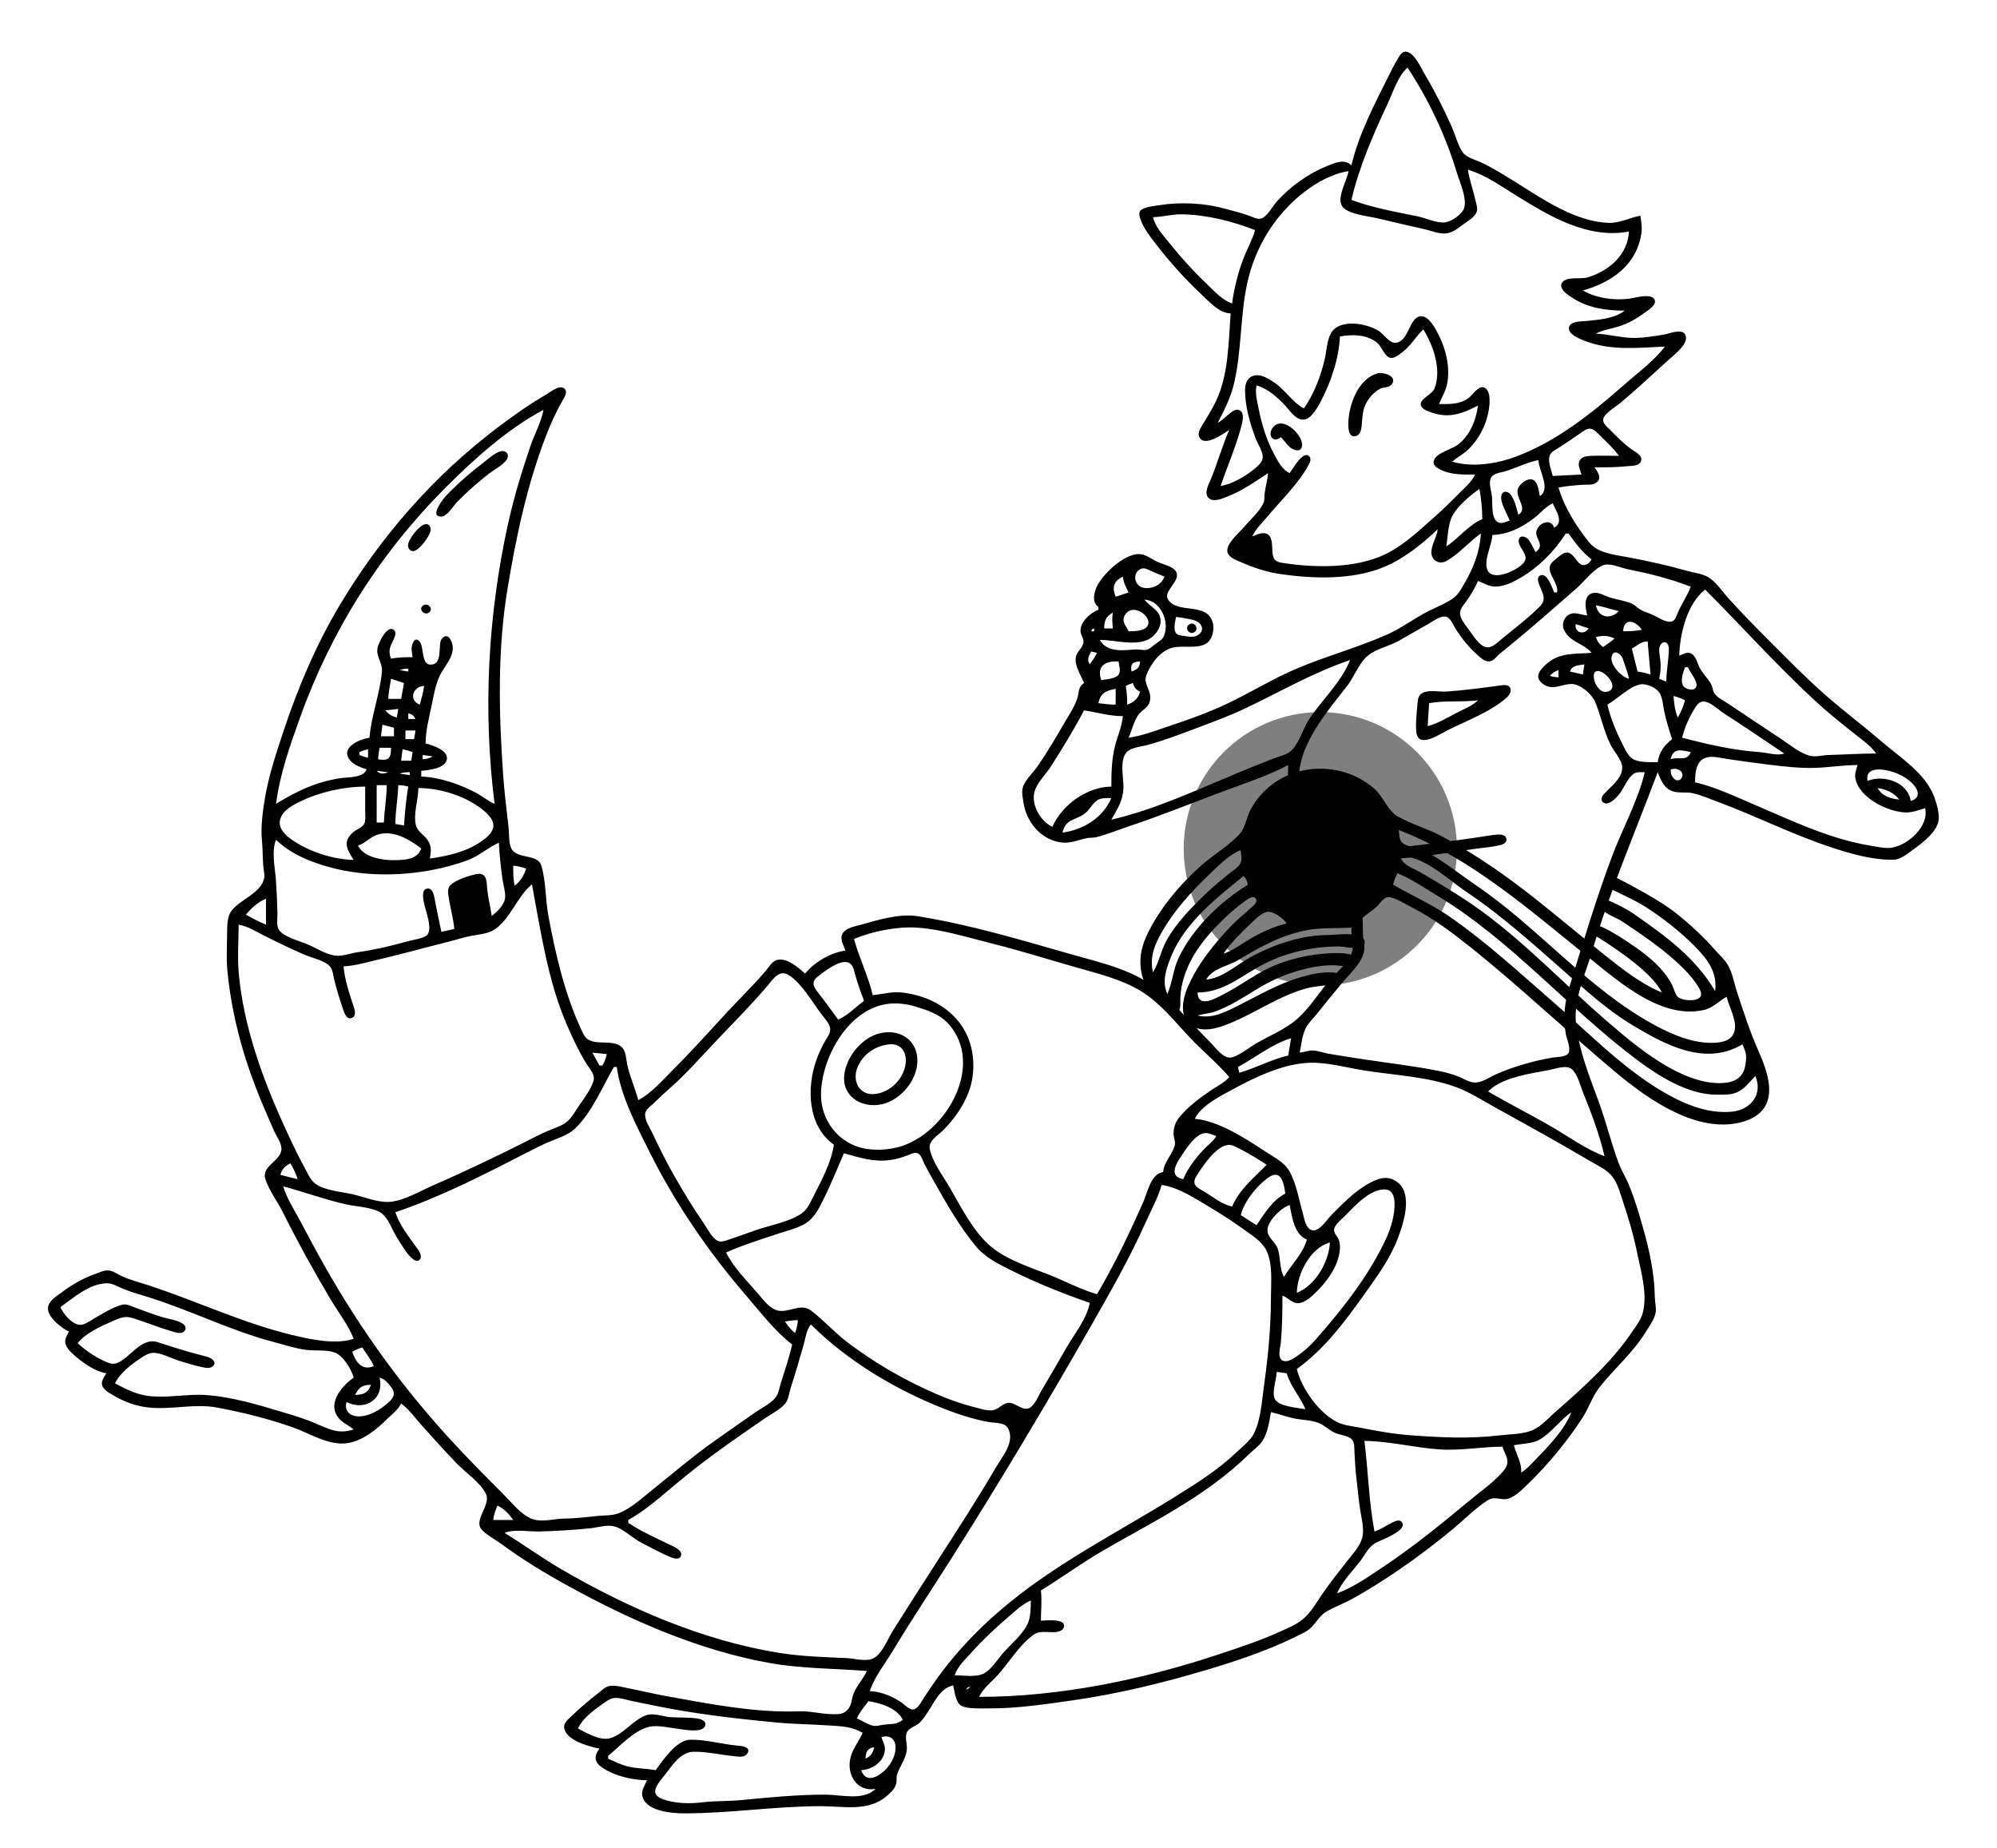 <?xml version="1.0" encoding="UTF-8" standalone="no"?>
<svg
   width="1389"
   height="1285"
   version="1.1"
   id="svg1"
   sodipodi:docname="light.svg"
   xml:space="preserve"
   inkscape:version="1.3 (0e150ed6c4, 2023-07-21)"
   xmlns:inkscape="http://www.inkscape.org/namespaces/inkscape"
   xmlns:sodipodi="http://sodipodi.sourceforge.net/DTD/sodipodi-0.dtd"
   xmlns="http://www.w3.org/2000/svg"
   xmlns:svg="http://www.w3.org/2000/svg">
      <style>
        @media (prefers-color-scheme: light) {
            path { fill: black !important; }
            circle { fill:#000000 !important;fill-opacity:1 !important; }
        }
        @media (prefers-color-scheme: dark) {
            path { fill: white !important; }
            circle { fill:#FFFFFF !important;fill-opacity:1 !important; }
        }
    </style>
   <defs
     id="defs1"><inkscape:path-effect
       effect="powerclip"
       id="path-effect419"
       is_visible="true"
       lpeversion="1"
       inverse="true"
       flatten="false"
       hide_clip="false"
       message="Utilice la regla de relleno parimpar en el diálogo &lt;b&gt;Relleno y borde&lt;/b&gt; si el resultado no está aplanada después de convertir el recorte en trayectos." /><clipPath
       clipPathUnits="userSpaceOnUse"
       id="clipPath419"><path
         id="lpe_path-effect419"
         style="fill:#010101;stroke:none"
         class="powerclip"
         d="M 787.24,530.345 H 1234.597 V 787.788 H 787.24 Z M 972,578 c 0.208,2.61 0.198,6.284 1.988,8.4 2.861,3.382 11.897,3.91 16.012,6.089 12.81,6.785 24.06,16.041 36,24.167 43.35,29.498 77.59,71.934 124,97.035 12.15,6.571 25.98,12.455 40,12.305 5.59,-0.059 12.81,-1.044 15.1,-7.014 2.88,-7.473 -3.42,-17.702 -5.1,-24.982 -5.69,2.98 -9.36,7.737 -16,9.181 -29.05,6.317 -57.14,-18.29 -78,-34.981 -42.35,-33.88 -82.72,-70.304 -134,-90.2 m -171,99 c 4.054,-6.635 5.467,-15.039 9.312,-22 6.879,-12.45 17.493,-23.212 27.688,-32.961 5.068,-4.846 10.562,-9.352 16,-13.778 2.612,-2.127 6.408,-4.187 7.883,-7.351 1.213,-2.605 0.234,-6.138 0.117,-8.91 -7.804,3.023 -14.997,10.299 -21,16.039 -12.906,12.341 -24.958,25.374 -33.85,40.961 -5.124,8.982 -8.625,17.604 -6.15,28 m 172,-81 c 1.042,6.307 8.932,8.482 14,11.424 12.488,7.252 25.13,14.782 37,23.011 33.68,23.349 62.01,54.014 93,80.695 13.57,11.68 27.3,23.251 43,32.008 10.6,5.914 22.74,10.863 35,10.862 7.09,0 14.22,-1.566 17.11,-9.001 0.94,-2.425 1.22,-5.416 1.42,-7.999 0.29,-3.698 -1.17,-6.659 -2.53,-10 -25.83,15.537 -53.82,0.384 -77,-13.601 -16.69,-10.067 -31.42,-23.408 -46,-36.244 -22.07,-19.429 -44.56,-39.779 -69,-56.156 -13.53,-9.064 -28.843,-24.634 -46,-24.999 m -2,12 c -1.388,2.638 -2.313,5.099 -3,8 12.98,7.575 26.526,13.412 39,22.026 25.53,17.63 48.61,38.944 72,59.256 24.19,21.009 47.42,45.128 75,61.718 14.74,8.866 32.36,16.722 50,14.826 12.92,-1.388 21.31,-12.213 16,-24.826 -4.13,4.259 -7.34,9.012 -13,11.467 -4.67,2.026 -10.02,1.589 -15,1.529 -19,-0.227 -39.28,-12.871 -54,-23.891 -48.29,-36.161 -87.15,-82.83 -139,-114.308 -9.164,-5.564 -18.065,-11.66 -28,-15.797 m -107,2 c -18.588,14.984 -40.561,32.332 -49.988,55 -3.499,8.411 -7.205,18.286 -3.012,27 3.533,-7.867 3.974,-17.013 7.785,-25 9.952,-20.86 28.784,-38.899 48.215,-51 -0.531,-2.69 -1.116,-4.02 -3,-6 m -14,54 c 6.552,-2.074 12.106,-6.54 18,-9.988 8.141,-4.764 16.781,-8.879 26,-11.012 -2.289,-3.505 -9.54,-9.115 -14,-8.002 -4.106,1.026 -8.048,5.223 -11,8.041 -6.792,6.484 -13.686,13.189 -19,20.961 z" /></clipPath></defs><sodipodi:namedview
     id="namedview1"
     pagecolor="#505050"
     bordercolor="#eeeeee"
     borderopacity="1"
     inkscape:showpageshadow="0"
     inkscape:pageopacity="0"
     inkscape:pagecheckerboard="0"
     inkscape:deskcolor="#505050"
     inkscape:zoom="0.63891051"
     inkscape:cx="692.58526"
     inkscape:cy="658.15164"
     inkscape:window-width="1920"
     inkscape:window-height="1017"
     inkscape:window-x="-8"
     inkscape:window-y="32"
     inkscape:window-maximized="1"
     inkscape:current-layer="svg1" /><path
     style="display:inline;fill:#000000;fill-opacity:1;stroke:none"
     d="m 940,115 c -5.022,-4.737 -11.254,-1.875 -17,0.453 -13.018,5.274 -25.417,14.141 -34.829,24.548 -3.052,3.373 -6.214,9.922 -10.471,11.786 -2.758,1.208 -6.141,-0.801 -8.7,-1.734 -5.902,-2.151 -11.955,-3.541 -18,-5.192 -13.483,-3.683 -30.192,-4.444 -44,-2.271 -3.857,0.608 -9.242,1.041 -12.681,2.973 -2.88,1.618 -1.829,4.928 -0.895,7.437 2.049,5.497 5.698,10.373 9.23,15 10.433,13.667 21.791,26.327 34.346,38.025 5.524,5.146 11.103,11.445 19,11.975 -1.572,19.919 -1.401,42.646 -10.258,61 -2.87,5.946 -6.282,11.36 -9.673,17 -1.348,2.241 -3.214,5.172 -1.936,7.851 3.611,7.571 16.755,-2.376 20.867,-4.851 -5.032,11.353 -8.283,23.53 -13.15,35 -1.406,3.316 -4.483,9.087 -1.246,12.257 3.226,3.159 8.916,0.626 12.396,-0.682 10.787,-4.054 19.479,-10.304 29,-16.575 -0.377,4.767 -1.767,9.292 -2.377,14 -0.309,2.392 0.151,4.739 -0.914,7 -2.737,5.813 -8.852,11.076 -12.956,16 -3.263,3.916 -13.4,12.221 -12.005,17.907 0.938,3.824 6.084,5.555 9.252,6.939 9.251,4.044 17.989,6.998 28,8.425 22.68,3.233 49.415,4.02 71,-4.724 14.121,-5.72 27.082,-16.098 38,-26.547 -0.48,5.493 -5.003,11.727 -4.353,16.999 0.656,5.331 5.963,7.581 10.353,5.142 8.87,-4.926 15.71,-13.367 24,-19.141 -0.52,11.812 -5.09,23.879 -11.01,34 -2.24,3.816 -4.58,8.485 -8.29,11.077 -5.81,4.06 -13.43,6.785 -19.7,10.229 -8.927,4.902 -17.695,11.248 -27,15.319 -20.502,8.97 -42.303,14.854 -63,23.712 -15.78,6.754 -30.532,15.821 -46,23.304 -13.776,6.665 -28.501,11.859 -43,16.692 -8.842,2.948 -17.722,6.418 -27,7.667 2.299,-5.186 3.5,-11.222 6.815,-15.907 2.351,-3.322 6.773,-4.981 7.867,-9.133 1.606,-6.096 -2.214,-9.519 -2.906,-14.956 -0.48,-3.777 4.939,-12.212 7.371,-14.989 2.814,-3.212 6.666,-6.361 10.853,-7.516 10.143,-2.796 26.416,4.037 28.786,-11.499 0.293,-1.923 0.296,-4.113 -0.22,-5.999 -4.002,-14.644 -24.393,-5.736 -31.1,-16.06 -3.356,-5.166 6.189,-11.145 6.173,-16.901 -0.007,-2.541 -1.613,-4.164 -3.698,-5.366 -3.079,-1.776 -6.723,-2.496 -9.941,-3.997 -4.182,-1.952 -8.173,-5.445 -13,-5.398 -10.211,0.098 -24.157,13.27 -28.656,21.721 -2.39,4.49 -4.213,11.843 0.656,15 v 2 c -5.57,2.192 -12.703,8.317 -12.443,15 0.104,2.678 2.34,5.046 2.04,7.714 -0.423,3.769 -4.612,6.354 -5.303,10.286 -1.045,5.946 3.621,12.627 5.706,18 -4.423,2.875 -3.24,6.489 -4.815,11 -2.19,6.272 -6.287,12.276 -9.609,18 -5.683,9.791 -11.558,19.698 -18.011,29 -3.054,4.402 -8.14,8.968 -9.962,14 -1.256,3.466 -0.239,7.487 0.267,11 1.896,13.149 11.543,25.305 25.13,27.671 6.75,1.176 11.675,-1.149 18,-2.678 2.643,-0.639 5.358,-0.248 8,-0.933 7.414,-1.923 14.727,-4.969 22,-7.393 22.293,-7.431 44,-16.226 66,-24.439 14.908,-5.566 30.944,-10.742 45,-18.228 0,6.505 -0.796,13.605 0.515,20 4.412,21.525 22.797,37.342 43.485,43 -3.649,6.838 -1.878,15.562 -1.17,23 0.945,9.925 0.94,20.032 1.185,30 0.097,3.958 1.394,8.051 0.833,12 -1.185,8.34 -12.082,16.715 -17.234,23 -6.98,8.516 -13.264,18.554 -21.618,25.79 -8.086,7.004 -18.771,11.349 -27.996,16.637 -5.328,3.055 -11.085,8.087 -17,9.812 -5.8,1.692 -11.456,-6.695 -15,-10.239 -12.048,-12.048 -23.051,-24.986 -36,-36.13 -16.702,-14.375 -40.14,-19.344 -61,-25.291 -35.477,-10.115 -70.509,-20.688 -107,-26.498 -12.09,-1.925 -27.329,2.569 -39,5.919 -4.164,1.195 -10.599,2.075 -12.968,6.214 -2.131,3.724 0.864,8.196 1.968,11.786 -10.293,1.52 -21.44,7.942 -28,16 -4.67,-4.064 -12.09,-10.803 -18.961,-9.589 -3.829,0.677 -6.03,4.869 -8.335,7.589 -5.002,5.903 -10.291,11.466 -15.689,17 -16.301,16.711 -31.458,34.522 -48.015,50.999 -7.358,7.323 -15.789,17.223 -25,22.001 -2.3,-8.426 -5.964,-16.418 -7.789,-25 -0.874,-4.109 -0.677,-9.638 -4.359,-12.397 -6.125,-4.588 -16.308,-0.893 -22.639,-4.631 -2.481,-1.464 -3.744,-4.474 -4.904,-6.972 -11.539,-24.866 -17.823,-52.176 -22.849,-79 -2.107,-11.246 -1.655,-24.058 -4.894,-34.945 -2.702,-9.083 -18.193,-3.847 -21.338,-13.099 -1.521,-4.476 -0.962,-9.345 -1.513,-13.956 -1.479,-12.352 -2.935,-24.596 -3.805,-37 -2.971,-42.394 -3.914,-85.888 3.01,-128 5.964,-36.277 13.604,-72.589 26.891,-107 3.196,-8.277 6.789,-16.313 11.235,-24 1.296,-2.24 4.311,-6.725 1.346,-8.954 -3.437,-2.583 -9.541,2.583 -12.392,4.237 -11.51,6.676 -22.37,14.359 -33,22.344 -44.918,33.74 -82.067,76.227 -110.799,124.373 -16.305,27.321 -28.823,56.865 -38.868,87 -5.078,15.235 -10.39,31.125 -13.048,47 -1.51,9.027 -2.968,19.885 -2.115,29 0.563,6.024 0.507,11.975 0.92,18 0.2,2.934 1.241,6.068 0.577,9 -2.323,10.272 -16.868,14.571 -22.659,22.376 -2.925,3.943 -2.985,9.932 -3.007,14.624 -0.043,8.9 -0.675,18.138 0.169,27 2.622,27.553 9.67,55.176 19.641,81 3.912,10.132 8.273,20.05 12.613,30 1.622,3.717 4.815,7.942 5.307,12 1.086,8.955 -14.242,12.307 -11.138,22 2.456,7.67 8.502,15.685 12.16,23 10.349,20.698 21.586,41.124 33.448,61 5.208,8.728 12.204,17.501 15.799,27 -12.934,4.288 -30.972,0.241 -44,-2.964 -33.789,-8.315 -65.045,-23.16 -98,-34.035 -6.37,-2.102 -12.845,-3.711 -19,-6.44 -3.175,-1.408 -6.415,-4.038 -10,-4.127 -3.031,-0.075 -6.194,1.587 -9,2.566 -8.833,3.083 -16.547,7.771 -24,13.375 -3.194,2.402 -7.967,5.284 -8.573,9.626 -0.931,6.67 9.372,14.573 14.573,16.999 -1.362,2.479 -3.085,5.025 -2.509,8 0.694,3.582 3.891,6.425 6.512,8.7 6.141,5.33 13.873,10.852 21.996,12.3 -1.365,2.313 -3.656,5.084 -3.03,7.96 0.79,3.625 5.151,5.716 8.03,7.436 7.653,4.57 16.094,7.572 25,8.434 15.624,1.512 31.536,-2.934 47,-0.026 17.847,3.357 35.881,7.79 53,13.888 10.795,3.845 22.212,11.168 34,11.128 12.605,-0.04 23.747,-9.607 32.17,-17.87 3.312,-3.25 6.812,-5.711 8.83,-9.95 5.61,4.035 9.571,9.889 14.169,15 8.162,9.07 16.326,18.27 24.846,27 6.023,6.17 16.378,13.14 20.057,21 3.603,7.7 -9.445,18.37 -2.634,25.1 3.843,3.8 9.208,6.58 13.562,9.78 14.901,10.97 30.794,20.53 47,29.43 43.188,23.71 90.248,44.29 139,53.08 22.379,4.03 45.42,3.83 68,5.61 -2.471,5.29 -6.681,9.73 -9.002,15 -2.191,4.98 -1.013,9.73 -6.172,13.4 -2.803,1.99 -6.557,1.66 -9.826,1.59 -7.351,-0.18 -14.631,-2.23 -22,-1.95 -30.516,1.14 -62.015,-5.05 -92,-10.46 -9.048,-1.64 -17.98,-3.82 -27,-5.58 -3.885,-0.76 -9.055,-2.3 -13,-1.59 -3.193,0.57 -5.546,3.17 -8,5.08 -6.327,4.93 -12.24,9.86 -17.995,15.47 -2.479,2.41 -6.307,5.05 -5.513,9.02 1.712,8.53 17.362,12.54 24.508,14.02 -5.489,6.91 -2.099,11.24 5.001,15.1 8.253,4.48 18.665,6.71 27.999,6.9 -1.248,3 -3.764,6.63 -3.353,10 1.412,11.6 20.804,13 29.353,13 31.827,0 63.212,-5 95,-5 15.864,0 32.837,4.1 45.996,-7.21 2.668,-2.3 5.729,-5.21 6.461,-8.79 0.409,-2 -0.15,-4.01 0.496,-6 1.962,-6.03 5.92,-10.39 6.757,-17 0.479,-3.78 -1.419,-8.41 -0.067,-11.94 1.382,-3.61 5.532,-4.27 8.264,-6.49 2.835,-2.3 4.755,-5.57 6.76,-8.57 4.764,-7.13 8.374,-16.03 17.333,-18 0.906,3.95 1.647,11.61 5.303,13.97 4.07,2.63 14.837,1.99 19.697,2.03 18.929,0.13 38.288,-2.79 57,-5.42 32.596,-4.6 64.491,-12.41 96,-21.86 22.893,-6.87 45.842,-14.75 67,-25.98 6.357,-3.38 8.249,-10.02 14.04,-13.67 5.259,-3.31 11.474,-5.41 16.96,-8.38 11.712,-6.33 22.997,-13.55 34,-21.03 13.109,-8.92 25.808,-18.61 38,-28.74 7.81,-6.49 15.37,-14.37 24,-19.76 4.81,-3 9.05,0.44 14,-0.98 5.06,-1.45 10.22,-6.77 13.91,-10.35 14.14,-13.71 26.97,-29.35 37.75,-45.83 4.3,-6.583 6.89,-14.897 11.64,-21 10.2,-13.093 23.02,-23.705 31.89,-38 2.57,-4.153 6.38,-9.146 7.35,-14 0.7,-3.502 -0.49,-7.439 -0.54,-11 -0.19,-16.127 -3.75,-32.517 -8.14,-48 -2.86,-10.104 -5.84,-20.288 -9.87,-30 -2.25,-5.429 -5.43,-10.478 -7.45,-16 -5.03,-13.812 -8.52,-28.168 -13.59,-42 -6.44,-17.528 -13.23,-34.265 -15.66,-53 -2.27,-17.561 6.46,-35.521 11.29,-52 12.43,-42.447 30.02,-82.703 45.42,-124 2.25,5.649 4.53,11.569 11,13.427 4.2,1.207 8.73,0.185 13,1.091 6.15,1.305 12.12,3.987 18,6.163 26.31,9.737 51.34,22.435 78,31.319 13.83,4.608 29.26,9.101 44,8.852 5.11,-0.087 10,-4.46 14,-7.291 6.08,-4.297 15.79,-11.757 17.32,-19.561 0.94,-4.811 -1.33,-12.491 -3.03,-17 -6.19,-16.411 -23.55,-27.169 -36.29,-38.13 -13.13,-11.295 -26.99,-21.704 -40,-33.156 -13.58,-11.952 -26.21,-24.926 -39,-37.714 -9.46,-9.459 -18.86,-19.083 -27.83,-29 -4.29,-4.745 -8.7,-11.629 -14.34,-14.825 -4.11,-2.328 -10.26,-3 -14.83,-4.316 -12.96,-3.73 -26.72,-6.694 -40,-9.241 -7.19,-1.379 -16.71,-2.393 -23,-6.36 -3.89,-2.457 -6.69,-6.602 -9.36,-10.258 -6.87,-9.409 -13.4,-20.759 -16.64,-32 5.55,-1.031 11.36,-1.522 17,-1.911 2.54,-0.175 5.48,0.308 7.89,-0.692 5.9,-2.449 2.99,-7.975 0.11,-11.397 7.74,0 15.31,-0.007 23,-0.834 2.82,-0.303 7.15,0.058 8.95,-2.679 2.75,-4.176 -3.31,-7.123 -5.95,-8.951 -5.57,-3.856 -10.26,-8.733 -15,-13.536 -1.72,-1.745 -4.94,-4.18 -4.94,-6.911 0,-4.24 9.01,-9.39 11.94,-11.843 11.66,-9.765 22.72,-20.227 34,-30.416 3.53,-3.19 14.74,-11.557 10.95,-17.497 -2.54,-3.984 -11.31,-0.17 -14.95,0.392 -7.09,1.095 -14.83,2.461 -22,2.232 -8.42,-0.269 -16.64,-2.593 -25,-2.957 4.89,-2.651 10.69,-3.333 16,-5.029 6.19,-1.976 11.77,-5.025 17,-8.856 2.46,-1.801 10.76,-6.583 7.34,-10.512 -3.16,-3.629 -13.25,-0.373 -17.34,0.111 -10.8,1.279 -22.5,-0.313 -32,-5.714 20.08,-5.7 37.54,-17.788 40.7,-40 0.58,-4.072 -0.19,-7.975 -0.7,-12 -7.51,1.292 -14.16,5.219 -22,4.957 -26.33,-0.881 -51.34,-20.509 -73,-33.354 -5.53,-3.28 -11.1,-6.602 -17,-9.179 -3.8,-1.659 -9.3,-3.095 -11.73,-6.699 -3.41,-5.079 -5.05,-12.127 -7.58,-17.725 -5.57,-12.361 -11.518,-24.356 -18.49,-36 -2.707,-4.52 -7.203,-15.323 -13.161,-16.079 -2.621,-0.333 -4.119,2.205 -5.304,4.098 -2.611,4.166 -4.786,8.59 -6.982,12.981 -9.739,19.476 -20.816,40.67 -25.753,62 m 39,-68 c 14.716,22.239 26.59,47.475 34.28,73 1.93,6.398 8.52,20.604 4.11,26.7 -2.67,3.696 -8.72,8.003 -13.39,8.018 -6.025,0.018 -12.153,-3.063 -18,-4.268 -15.15,-3.122 -31.505,-5.981 -46,-11.45 5.251,-22.698 15.353,-45.954 25.22,-67 3.876,-8.268 6.953,-18.693 13.78,-25 m 154,114 c -0.75,16.325 -14.15,27.617 -29,31.957 -4.62,1.35 -14.26,-0.871 -17.34,3.361 -3.25,4.474 4.32,9.028 7.34,10.983 10.78,6.979 23.41,8.698 36,8.699 -6.88,5.555 -17.5,6.256 -26,7.166 -3.26,0.349 -10.16,-0.006 -12.11,3.152 -3.69,5.965 9.42,10.427 13.11,11.678 17.31,5.863 35.16,3.77 53,3.004 -7.8,10.315 -19.32,18.637 -29,27.155 -22.36,19.682 -46.78,39.091 -75,49.525 -13.25,4.9 -30.23,7.505 -44,3.32 3.49,-2.935 7.59,-5.027 10.96,-8.174 7.71,-7.196 12.93,-17.428 14.6,-27.826 0.65,-4.065 1.72,-14.06 -3.68,-15.654 -3.83,-1.132 -8.07,5.901 -10.88,7.801 -6.1,4.109 -12.99,3.853 -20,3.853 1.61,-4.417 4.26,-8.369 5.32,-13 2.67,-11.619 -0.36,-24.55 -5.59,-35 -2.064,-4.124 -7.027,-13.776 -12.712,-13.079 -8.206,1.007 -8.095,18.443 -17.848,18.443 -3.932,0.001 -7.992,-6.213 -11.17,-8.23 -7.557,-4.797 -22.12,-7.587 -29.942,-2.105 -6.043,4.235 -5.985,14.324 -7.483,20.971 -2.82,12.516 -7.401,24.358 -14.575,35 -7.641,-3.869 -12.852,-12.542 -20,-17.56 -2.215,-1.555 -4.541,-3.012 -7,-4.151 -7.906,-3.664 -13.975,0.21 -13.992,8.711 -0.024,11.617 3.349,23.221 7.417,34 1.455,3.855 5.667,9.804 4.759,14 -0.679,3.135 -3.808,5.599 -6.185,7.482 -6.488,5.14 -14.784,10.058 -22.999,11.518 4.537,-13.411 10.237,-26.302 13.989,-40 0.914,-3.335 3.717,-12.268 -2.058,-13.079 -3.966,-0.557 -9.996,7.413 -13.931,9.079 4.763,-9.053 9.197,-17.953 11.5,-28 5.183,-22.618 4.076,-46.222 9.011,-69 5.429,-25.062 19.255,-47.657 39.489,-63.335 8.771,-6.796 19.896,-13.025 31,-14.665 -0.961,6.509 -8.745,18.828 -4.254,24.721 4.072,5.343 17.974,6.558 24.254,8.045 10.989,2.6 21.976,5.21 33,7.658 4.771,1.06 10.06,3.474 15,2.852 4.7,-0.593 8.33,-3.659 12,-6.403 2.92,-2.186 7.3,-4.519 8.88,-7.963 1.27,-2.754 -0.06,-6.142 -0.67,-8.91 -1.57,-7.021 -4.16,-13.886 -5.21,-21 11.81,3.402 22.65,11.162 33,17.576 23.72,14.695 50.18,30.778 79,25.424 m -260,-1 c -1.984,6.89 -5.637,13.29 -8.186,20 -3.748,9.863 -6.463,20.537 -7.814,31 -6.783,-2.301 -11.913,-8.114 -17,-12.961 -9.568,-9.118 -18.334,-18.705 -26.6,-29.039 -4.37,-5.463 -9.768,-11.053 -11.4,-18 6.737,-0.139 13.245,-2.118 20,-1.985 17.512,0.345 34.739,4.712 51,10.985 m 117,69 c 6.881,11.253 12.82,27.759 7.867,40.995 -1.609,4.302 -9.662,6.947 -9.66,10.994 10e-4,3.747 6.016,5.374 8.793,6.265 11.47,3.681 20.83,0.097 31,-5.254 -1.34,10.355 -5.46,20.724 -14.01,27.239 -4.3,3.274 -14.637,5.512 -16.583,10.85 -1.338,3.672 2.873,5.842 5.593,7.031 7.2,3.138 15.32,2.88 23,2.88 -2.25,4.832 -6.26,8.258 -10,12 -5.9,5.897 -11.73,11.785 -18,17.285 -10.827,9.497 -21.787,20.209 -35,26.392 -20.57,9.625 -47.976,9.229 -69.999,5.894 -2.835,-0.429 -5.801,-0.826 -7.108,-3.719 -2.302,-5.099 1.53,-17.661 -7.895,-17.07 -2.344,0.147 -4.788,1.484 -6.998,2.218 2.488,-5.231 7.05,-9.572 10.754,-14 9.559,-11.427 22.398,-23.603 29.119,-36.996 1.878,-3.742 -0.864,-7.364 -4.703,-4.577 -3.767,2.733 -6.483,7.832 -9.17,11.573 -5.294,-2.588 -7.966,-7.941 -10.691,-13 -5.397,-10.022 -8.688,-20.892 -10.909,-32 -1.039,-5.194 -2.53,-10.783 -1.4,-16 7.851,2.31 14.401,8.118 19.911,14.001 3.194,3.411 6.86,9.468 12.089,9.797 5.56,0.35 9.959,-7.676 12.208,-11.798 7.261,-13.315 13.138,-30.767 13.792,-46 8.638,-1.604 18.784,-1.506 25.957,4.394 2.966,2.44 5.293,9.847 9.176,10.445 2.789,0.429 5.792,-2.063 7.867,-3.6 6.196,-4.588 9.636,-11.043 15,-16.239 m -32,30.656 c -11.746,3.466 -17.824,17.308 -19.561,28.344 -0.549,3.49 -2.328,16.927 4.522,15.248 2.459,-0.602 3.53,-2.982 3.891,-5.253 0.88,-5.54 0.37,-10.629 2.627,-15.995 1.988,-4.726 5.925,-9.311 10.521,-11.682 2.314,-1.194 6.308,-0.754 7.968,-2.921 4.49,-5.861 -5.992,-8.914 -9.968,-7.741 M 378,285 c -1.515,8.523 -6.197,16.783 -8.997,25 -6.015,17.654 -11.554,35.779 -15.579,54 -14.082,63.759 -17.613,130.201 -9.424,195 -4.676,-1.977 -8.498,-5.377 -13,-7.738 C 319.545,545.253 306.018,540.559 293,540 v -4 c 5.021,-0.41 15.589,-1.44 17.593,-7.105 2.431,-6.876 -9.956,-10.794 -14.593,-11.895 0.076,-9.224 2.482,-18.027 4.336,-27 1.387,-6.715 2.553,-13.705 5.464,-20 3.508,-7.587 13.306,-16.115 7.173,-25.808 -2.201,-3.478 -5.619,-1.278 -6.539,1.853 -1.392,4.737 1.212,16.592 -7.376,16.123 -5.983,-0.327 -4.158,-12.147 -7.045,-15.806 -3.807,-4.827 -6.029,2.661 -5.723,5.614 0.174,1.677 0.499,3.351 0.71,5.024 -5.1,0 -9.972,0.066 -15,1 -2.422,-5.863 -0.371,-8.599 2.076,-14 0.874,-1.929 1.762,-4.694 -0.422,-6.168 -4.697,-3.17 -10.691,9.853 -11.167,13.168 -0.801,5.573 3.663,10.397 3.17,16 -1.353,15.364 -7.427,30.435 -8.657,46 -6.94,1.026 -20.861,6.89 -13.427,15.787 2.823,3.378 7.404,4.843 11.427,6.213 -1.97,5.936 -12.552,5.348 -18,6.131 -16.872,2.427 -30.715,9.053 -45,17.869 2.544,-20.114 9.514,-39.976 16.308,-59 21.796,-61.033 55.853,-115.161 101.692,-161 19.925,-19.925 42.97,-40.675 68,-54 m 513,19 c 1.75,1.916 3.319,3.93 5.005,5.896 2.663,3.105 9.798,5.932 9.618,-0.915 -0.177,-6.776 -11.676,-18.127 -18.514,-13.374 -6.228,4.329 -3.115,13.672 3.891,8.393 m 235,13 c -6.65,0 -13.36,-0.268 -20,0.019 -3.02,0.131 -6.48,0.795 -7.64,4.04 -0.99,2.762 0.92,6.282 1.64,8.941 l -20,1 c -0.93,-4.048 -3.48,-9.744 -2.23,-13.895 0.86,-2.84 3.93,-4.161 6.23,-5.634 5.08,-3.248 10.06,-6.595 15,-10.046 1.96,-1.369 4.43,-3.518 7,-3.312 2.85,0.23 5.11,3.04 7,4.892 4.53,4.439 9.34,8.802 13,13.995 m -778.005,-3.098 c -4.355,1.3 -8.445,5.275 -11.995,7.982 -9.188,7.008 -17.995,14.74 -25.96,23.116 -1.762,1.853 -11.775,14.487 -3.075,14.248 4.083,-0.112 8.432,-7.609 11.039,-10.248 6.884,-6.967 14.256,-13.567 21.996,-19.575 3.853,-2.991 9.567,-5.667 12.377,-9.724 2.425,-3.502 -0.447,-6.974 -4.382,-5.799 M 1070,320 c 0.34,7.383 8.86,20.038 1,25 -0.67,-3.237 -1.06,-8.172 -3.56,-10.577 -3.63,-3.478 -10.6,1.848 -11.74,5.617 -1.88,6.185 7.44,13.795 0.3,17.96 -1.04,-4.398 -2.46,-10.114 -5.09,-13.847 -1.64,-2.331 -5.27,-3.422 -6.5,0 -1.67,4.622 4.11,13.398 5.59,17.847 -2.12,0.771 -4.57,1.991 -6.89,1.578 -6.42,-1.141 -4.84,-13.924 -5.4,-18.578 -0.43,-3.616 -2.53,-9.385 -0.64,-12.772 1.69,-3.036 5.92,-3.408 8.93,-4.239 8.05,-2.221 15.86,-6.542 24,-7.989 m -41,20 c 1.26,6.796 1.94,14.087 2,21 -9.5,4.022 -16.41,13.318 -25,19 0.91,-6.178 1.19,-15.46 4.02,-21 3.59,-7 12.62,-14.523 18.98,-19 m 51,10 c 2.3,5.526 7.97,12.925 1,17 -2.04,-6.706 -10.58,-3.71 -12.29,2.093 -1.15,3.894 2.83,7.038 2.32,10.848 -0.27,2.036 -1.61,2.84 -3.03,4.059 -0.81,-1.726 -1.64,-3.37 -2.59,-5.024 -0.73,-1.257 -1.4,-2.729 -2.36,-3.823 -1.97,-2.227 -6.53,-3.582 -6.75,0.906 -0.23,4.891 7.22,9.613 3.99,14.612 -3.53,5.477 -22.56,14.692 -25.91,5.27 -2.39,-6.737 3.31,-16.783 3.62,-23.941 10.72,-0.222 20.62,-5.195 29,-11.68 4.44,-3.435 7.87,-7.929 13,-10.32 m -785.718,15.047 c -3.864,2.056 -9.101,8.741 -10.319,12.938 -0.905,3.116 1.515,6.394 4.879,4.878 3.758,-1.693 9.095,-9.032 10.397,-12.858 1.193,-3.506 -1.196,-6.959 -4.957,-4.958 M 1091,371 c 4.78,6.657 9.43,12.992 16,18 -0.67,0.875 -1.34,2.165 -2.32,2.823 -6.89,4.622 -8.36,-5.956 -13.77,-7.481 -3.14,-0.886 -6.7,2.747 -8.89,4.543 -1.43,1.169 -3.11,2.408 -3.78,4.205 -2.22,5.928 6.03,12.315 4.76,18.91 h -2 c -1.24,-2.97 -4.92,-14.2 -9.68,-11.824 -3.03,1.512 -1.05,5.649 -0.16,7.824 2.2,5.387 4.48,9.103 -0.22,13.83 -7.92,7.962 -17.28,14.951 -25.94,22.086 -2.75,2.263 -7.05,6.849 -11,6.202 -5.06,-0.828 -9.49,-8.299 -12.25,-12.118 -2.3,-3.169 -6.5,-7.816 -6.21,-12 0.21,-3.037 2.77,-5.626 4.42,-8 3.11,-4.46 5.94,-8.982 8.04,-14 4,1.453 7.61,3.877 12,3.917 5.92,0.053 11.98,-2.922 17,-5.79 12.71,-7.258 24.26,-18.74 32,-31.127 h 2 m 85,37 c -2.36,6.236 -6.36,11.814 -8.99,17.999 -0.9,2.119 -1.75,5.48 -4.28,6.188 -3.78,1.054 -9.48,-2.86 -12.73,-4.431 -2.88,-1.391 -6.15,-2.164 -8.91,-3.725 -2.21,-1.247 -3.82,-3.289 -6.18,-4.304 -4.55,-1.96 -10.12,-2.743 -14.91,-4.151 -3.25,-0.957 -7.59,-3.662 -11,-3.338 -8.15,0.773 -6.34,10.581 -5,15.762 -2.99,-0.261 -6.02,-1.494 -8.99,-1.528 -5.92,-0.067 -9.52,6.5 -7.16,11.528 4.19,8.904 13.6,9.171 19.15,16 -11.33,0.894 -21.98,-0.433 -30.99,7.429 -4.62,4.043 -9.47,9.223 -2.99,14.057 6.91,5.147 12.85,0.203 19.98,0.168 6.16,-0.031 14.19,6.973 16.44,12.346 4.08,9.788 6.02,20.374 10.83,30 2.3,4.598 8.18,10.716 8.06,16 -0.18,7.746 -8.53,13.378 -13,18.514 -1.44,1.653 -2.24,4.207 0.01,5.659 3.52,2.278 8.3,-2.924 10.36,-5.213 3.69,-4.102 6.14,-12.02 10.69,-14.932 2.16,-1.382 5.17,-1.019 7.61,-1.028 -4.68,19.745 -15.41,38.992 -22.57,58 -11.14,29.526 -20.19,59.858 -29.45,90 -3.69,11.994 -5.01,21.516 -2.9,34 0.57,3.343 4.23,11.363 1.3,14.012 -2.42,2.189 -7.34,1.912 -10.38,2.423 -6.66,1.12 -13.53,2.681 -20,4.601 -6.77,2.007 -13.58,4.333 -20,7.273 -4.35,1.991 -9.05,5.481 -14,5.481 -3.98,0 -7.46,-2.424 -11,-3.914 -4.43,-1.863 -9.3,-3.113 -14,-4.069 -17.521,-3.561 -35.346,-5.493 -53,-8.231 -8.004,-1.242 -16.019,-2.436 -24,-3.826 -3.585,-0.624 -7.369,-2.132 -11,-2.216 -2.993,-0.07 -6.011,1.169 -9,1.466 1.03,-5.293 1.772,-12.193 4.177,-17 1.851,-3.698 5.245,-6.796 7.822,-10 5.658,-7.033 11.297,-14.07 17.081,-21 5.234,-6.27 12.921,-13.035 15.374,-21.089 1.257,-4.13 -0.336,-8.704 -0.439,-12.911 -0.237,-9.649 -0.27,-19.392 -1.185,-29 -0.771,-8.1 -2.263,-16.133 0.17,-24 25.677,2.027 52.511,-2.888 78,-6.579 5.94,-0.861 12.15,-1.26 18,-2.61 1.93,-0.447 4.79,-1.391 4.79,-3.861 0,-4.322 -6.09,-3.762 -8.79,-3.359 -10.65,1.587 -21.31,3.284 -32,4.564 -30.822,3.69 -71.766,12.604 -94.1,-16.17 -2.823,-3.636 -5.247,-7.643 -6.81,-11.985 -10.934,-30.377 13.814,-57.963 30.895,-80 4.935,-6.366 8.178,-15.884 14.405,-21.034 5.983,-4.948 14.877,-6.567 21.61,-10.394 l 21,-11.996 c 3.051,-1.724 7.21,-5.008 10.9,-4.868 3.79,0.145 5.63,5.583 7.33,8.292 4.3,6.845 9.68,13.486 15.77,18.815 2.27,1.984 5.61,5.062 8.91,3.937 2.43,-0.828 4.28,-3.472 6.18,-5.088 3.57,-3.039 7.31,-5.907 10.91,-8.911 14.53,-12.11 28.81,-24.542 43,-37.039 5.12,-4.511 12.26,-14.251 19,-15.926 4.45,-1.106 11.53,2.117 16,3.012 15.08,3.017 29.66,6.637 44,12.2 m -366,-7 c -1.055,2.208 -2.014,3.856 -4.059,5.352 -1.765,1.291 -3.783,2.107 -5.941,2.434 -1.869,0.282 -4.029,0.305 -5.826,-0.35 -5.763,-2.103 -6.457,-11.035 -0.08,-13.018 2.057,-0.639 4.091,0.512 5.906,1.332 3.309,1.494 6.615,2.937 10,4.25 m -29,0 c 0.429,4.168 2.076,7.323 4,11 l -9,3 c -2.693,-6.368 -1.495,-10.935 5,-14 m 405,9 c 25.48,25.554 49.48,52.335 76,76.911 8.6,7.967 17.85,15.368 27,22.689 5.58,4.463 11.8,8.565 16,14.4 -11.06,0 -21.97,0.744 -33,1.015 -4.28,0.105 -8.75,1.583 -13,0.566 -6.96,-1.666 -14.09,-7.685 -20,-11.584 -12.38,-8.159 -24.67,-16.441 -37,-24.664 -3.02,-2.01 -7.12,-3.936 -9.36,-6.851 -1.46,-1.898 -1.29,-4.408 -2.39,-6.483 -2.28,-4.279 -6.05,-7.601 -8.26,-11.999 -1.62,-3.229 -2.37,-8.115 -6.1,-9.688 -2.68,-1.13 -5.48,0.643 -7.89,1.688 0.31,-15.083 5.48,-36.34 18,-46 m -421,35 c 10.267,10e-4 23.293,4.194 32.999,0.005 5.884,-2.538 11.239,-10.309 8.536,-16.916 C 804.69,423.577 798.948,420.853 796,417 c 11.223,0.365 17.978,15.661 13.397,25.621 -1.16,2.522 -4.299,4.046 -6.398,5.688 -1.562,1.221 -3.069,2.774 -4.999,3.409 -2.462,0.809 -5.428,-0.256 -8,-0.088 -8.727,0.567 -20.067,2.386 -25,-6.63 M 294.333,421.046 c -3.769,2.467 0.855,7.289 4.06,4.908 3.357,-2.494 -0.708,-7.102 -4.06,-4.908 M 1126,425 c -5.89,6.041 -14.27,4.568 -16,-4 5.45,0.802 10.64,2.771 16,4 m -341,14 c -0.92,-2.06 -2.572,-4.025 -3.233,-6.171 -0.491,-1.592 -0.363,-3.223 0.427,-4.7 5.945,-11.111 23.476,3.611 13.697,9.218 -1.139,0.654 -2.617,0.935 -3.89,1.185 -2.316,0.454 -4.653,0.449 -7.001,0.468 m -11,-13 c -0.627,3.799 -0.29,7.191 0,11 h -6 c 0.064,-5.453 1.23,-8.15 6,-11 m 44,3 c 3.007,0.382 6.029,0.836 9,1.45 1.669,0.345 3.416,0.707 4.981,1.404 4.657,2.077 5.824,7.221 0.91,9.966 -3.03,1.693 -6.659,0.785 -9.886,0.33 -2.054,-0.289 -4.365,-0.352 -5.402,-2.468 -1.504,-3.073 -0.19,-7.522 0.397,-10.682 m 324,9 c -4.37,0.811 -8.56,1 -13,1 0.32,-9.858 8.85,-7.42 13,-1 m -314.682,-3.914 c -3.719,2.131 -0.419,7.682 3.248,5.626 3.729,-2.09 0.463,-7.753 -3.248,-5.626 M 1096,434 l 9,3 c -3.05,4.916 -10.22,2.988 -9,-3 m -335,3 v 2 h -2 c 0.545,-1.635 0.365,-1.455 2,-2 m 362,7 c -2.43,2.299 -5.32,3.982 -8,6 -2.65,-2.089 -3.91,-3.801 -5,-7 4.77,-1.135 8.54,-1.146 13,1 m 23,2 2,23 c -3.03,-0.802 -5.88,-1.689 -9,-2 l -4,-16 c 4.18,-2.108 6.01,-4.834 11,-5 m 13,28 -5,-2 c 1.26,-5.146 1.27,-9.744 0.58,-15 -0.38,-2.873 -1.38,-7.069 1.02,-9.377 2.91,-2.792 5.2,0.532 5.17,3.396 -0.06,7.667 -1.76,15.277 -1.77,22.981 M 763,454 c -1.333,2.92 -3.203,5.337 -5,8 -2.155,-3.375 -0.805,-5.668 1,-9 l 4,1 m 370,18 c -4.83,-0.816 -13.07,-9.599 -12.12,-14.941 1.08,-6.045 6.52,-2.69 7.82,0.96 l 1.99,5.981 c 0.94,2.683 1.83,5.199 2.31,8 M 778,460 c 0.32,2.536 1.53,6.129 0.382,8.567 -1.609,3.415 -9.097,3.755 -12.382,4.433 -3.523,-9.762 2.909,-13.635 12,-13 m 161,-1 c -5.84,15.402 -20.163,28.132 -28.947,42 -3.946,6.23 -6.768,16.58 -12.328,21.348 -3.122,2.677 -7.959,3.571 -11.725,5.052 -8.026,3.156 -16.035,6.299 -24,9.612 -28.748,11.956 -58.558,25.945 -89,32.988 4.203,-7.549 8.069,-13.063 8.406,-22 0.259,-6.872 -3.057,-19.572 2.451,-25.146 3.164,-3.201 10.92,-3.784 15.143,-4.995 10.84,-3.108 21.467,-7.046 32,-11.051 11.719,-4.456 23.667,-8.742 35,-14.128 24.285,-11.542 47.366,-25.008 73,-33.68 m -146,1 c -0.348,4.362 -1.986,5.55 -6,7 -0.83,-5.354 0.647,-6.824 6,-7 m 309,2 -1,7 -9,-2 c 1.51,-4.539 5.76,-4.21 10,-5 m 72,2 c 1.47,3.507 6.46,9.076 5.97,12.851 -0.54,4.181 -7.13,2.842 -8.94,0.446 -2.68,-3.54 -0.34,-9.695 0.97,-13.297 h 2 m -890,1 v 2 l -6,-1 c 2.052,-0.874 3.747,-0.953 6,-1 m 800,1 v 5 c -2.2,-0.094 -3.89,-0.356 -6,-1 1.9,-2.181 3.26,-3.069 6,-4 m 26.44,0.752 c 5.25,-1.568 16.89,11.787 7.54,14.242 -4.93,1.295 -8.66,-4.924 -9.3,-8.989 -0.28,-1.749 -0.41,-4.607 1.76,-5.253 M 293,468 l -1,1 1,-1 m -12,7 -2,11 h -9 c 0.37,-4.689 1.138,-9.375 2,-14 l 9,3 m 507,0 c 0.925,3.241 1.988,4.495 5,6 -1.354,4.812 -4.317,7.407 -9,9 0,-4.436 -0.189,-8.631 -1,-13 1.745,-0.89 3.125,-1.453 5,-2 m 375,39 c -5.47,4.257 -8.96,9.069 -10,16 -4.93,-0.014 -12.49,0.384 -16.91,-2.028 -3.63,-1.986 -5.54,-6.453 -7.33,-9.972 -4.53,-8.898 -8.5,-18.245 -10.76,-28 7.04,-3.919 15.05,-12.585 23,-14.088 3.88,-0.735 10.77,2.258 13.01,5.478 2.29,3.284 2.61,8.762 3.39,12.61 1.38,6.862 3.44,13.354 5.6,20 m -118,-37.517 c -13.05,1.745 -25.84,3.526 -39,4.428 -4.92,0.337 -12.46,-1.484 -16.852,1.117 -2.222,1.316 -2.877,3.55 -3.089,5.973 -0.566,6.454 -1.597,14.6 -0.946,20.994 0.301,2.964 1.601,5.607 4.931,5.647 5.611,0.068 12.106,-4.463 16.956,-6.889 13.14,-6.568 29.85,-12.772 40.89,-22.572 4.37,-3.876 3.94,-9.612 -2.89,-8.698 M 295,477 c -0.596,4.424 -1.79,8.706 -3,13 -8.095,-2.977 -4.787,-12.741 3,-13 m 481,2 v 11 c -4.08,-0.011 -7.963,-0.49 -12,-1 1.395,-7.205 5.338,-8.739 12,-10 m 396,8 c -1.16,4.245 -2.82,8.177 -5,12 -2,-4.449 -2.61,-10.135 -3,-15 2.9,0.687 5.36,1.612 8,3 m -144,0 c -3.84,3.877 -9.19,5.777 -14,8.258 -6.94,3.583 -13.4,7.662 -21,9.742 l 1,-16 c 11.18,-2.075 22.71,-0.574 34,-2 m 213,37 c -5.01,1.797 -11.72,-0.615 -17,-0.975 -18.33,-1.252 -36.33,-5.404 -54,-10.025 1.55,-6.507 4.49,-13.228 7.88,-18.999 1.37,-2.341 3.21,-5.604 6.16,-6.12 4.66,-0.816 11.28,5.806 14.96,8.169 14.13,9.071 28.08,18.559 42,27.95 m -964,-31 -1,6 c -3.449,-1.025 -5.654,-2.27 -8,-5 l 9,-1 m 504,5 c -0.658,7.536 -4.059,14.645 -5.765,22 -2.077,8.955 -2.235,17.866 -2.235,27 -16.812,0.139 -34.385,12.674 -41,28 -8.023,-3.744 -14.727,-14.824 -12.556,-24 1.538,-6.495 7.963,-12.451 11.502,-18 8.11,-12.714 16.031,-25.653 23.054,-39 9.335,1.379 17.377,4 27,4 m -492,2 h -5 v -4 c 2.782,0.812 3.627,1.453 5,4 m -15,6 v 6 h -9 l 1,-8 8,2 m 15,2 -1,6 h -6 v -6 h 7 m -17,12 c -0.026,7.255 -1.615,9.346 -9,8 0.117,-2.73 0.499,-5.314 1,-8 h 8 m -16,1 v 6 c -2.146,-0.504 -3.979,-1.119 -6,-2 v -2 c 2.022,-0.881 3.854,-1.496 6,-2 m 31,2 -1,6 h -7 l 1,-8 c 2.436,0.507 4.674,1.12 7,2 m 889,0 c -2.51,6.832 -8.39,2.909 -14,5 1.68,-8.251 7.46,-6.349 14,-5 m -875,3 c -2.311,1.393 -4.309,1.765 -7,2 v -3 l 7,1 m 991,6 c -0.77,2.911 -2.08,5.938 -1.56,9 2.29,13.551 22.11,23.418 34.56,23.959 5.13,0.223 9.19,-1.587 14,-2.959 2.9,12.226 -11.33,25.389 -23,27.44 -4.61,0.809 -10.42,-0.609 -15,-1.36 -29.05,-4.765 -56.13,-18.036 -83,-29.501 -12.58,-5.37 -25.63,-11.487 -39,-14.579 0.02,-6.384 0.57,-15.275 8,-17.262 4.41,-1.178 9.59,0.355 14,0.991 9.66,1.393 19.31,2.822 29,3.985 10.63,1.276 22.32,2.662 33,2.246 9.67,-0.377 19.3,-1.954 29,-1.96 m -130,3 c 1.24,-0.162 2.76,-0.574 4.03,-0.28 9.15,2.119 1.23,13.8 -3.43,4.281 -0.59,-1.222 -0.5,-2.698 -0.6,-4.001 m 167,22 c -2.06,-13.375 -19.11,-18.429 -30,-14 -1.38,-6.197 3.36,-8.241 9,-7.906 7.44,0.442 16.33,4.025 21.7,9.235 4.61,4.47 6.76,10.506 -0.7,12.671 M 270,537 c -2.92,1.223 -5.837,1.476 -8,-1 l 8,1 m 15,0 v 2 l -7,-1 c 2.331,-0.984 4.457,-0.981 7,-1 m -16,9 c -0.072,8.687 -1.628,17.33 -2,26 h -5 v -26 h 7 m 15,1 c -1.642,8.846 -2.293,18.041 -3,27 l -6,-1 c 0,-9.087 1.813,-17.953 2,-27 2.528,0.052 4.582,0.278 7,1 m -30,0 v 17 c 0,2.687 0.545,6.212 -0.603,8.725 -1.294,2.832 -5.08,3.789 -7.354,5.669 -8.059,6.661 -4.81,12.3 -0.043,19.606 -13.958,-0.288 -30.45,-5.547 -42,-13.36 -4.718,-3.191 -10.805,-8.191 -9.153,-14.64 1.6,-6.243 7.836,-9.582 13.153,-12.241 13.575,-6.788 30.831,-10.717 46,-10.759 m 45,50 c 0.876,-4.737 1.282,-8.812 -1.653,-12.985 -2.458,-3.496 -6.922,-5.695 -8.029,-10.03 -2.008,-7.861 1.66,-17.885 1.682,-25.985 14.213,0.039 30.36,4.804 42,13.043 4.031,2.853 10.938,8.266 10.123,13.957 -0.671,4.681 -5.513,8.203 -9.123,10.64 -10.075,6.803 -23.096,9.757 -35,11.36 m 1022,-41 c -5.93,-0.521 -12.13,-2.479 -15,-8 5.97,0.895 11.23,3.199 15,8 m -548,-1 c -5.925,13.729 -19.483,22.044 -34,24 2.429,-9.607 8.003,-8.161 14.996,-12.854 3.824,-2.566 5.516,-7.372 9.278,-9.689 2.851,-1.757 6.52,-1.448 9.726,-1.457 m -480,35 c -1.94,5.411 -6.476,7.226 -12,7.826 -9.832,1.069 -27.082,0.171 -32,-9.826 5.054,-1.501 8.211,-5.708 13,-7.393 11.193,-3.94 22.654,3.104 31,9.393 m -101,-6 c 10.134,9.671 22.706,14.893 36,18.709 30.476,8.748 67.289,6.428 97,-4.404 8.158,-2.974 14.279,-8.864 22,-12.305 0.355,8.264 1.341,16.795 2.424,25 0.537,4.065 2.533,10.037 1.803,14 -0.856,4.642 -5.667,9.269 -9.227,12 -0.768,-6.047 -2.379,-11.949 -3.049,-18 -0.313,-2.824 -0.087,-7.2 -1.859,-9.562 -1.231,-1.642 -3.168,-2.015 -5.096,-1.695 -4.798,0.798 -17.692,4.713 -19.798,9.365 -1.173,2.59 -0.192,6.213 0.226,8.892 1.053,6.734 3.037,13.167 3.576,20 l -9,2 c -1.657,-8.027 -3.407,-15.938 -4.889,-23.999 -0.461,-2.508 -1.556,-6.584 -4.982,-6.08 -4.051,0.597 -2.774,6.446 -2.4,9.079 0.79,5.562 7.564,20.879 1.123,24.146 -3.823,1.938 -8.74,2.397 -12.852,3.564 -11.115,3.155 -22.554,5.807 -34,7.42 -4.977,0.702 -11.014,3.1 -16,2.389 -6.288,-0.896 -13.174,-5.286 -19,-7.8 -5.331,-2.3 -16.742,-5.102 -19.972,-10.113 -1.976,-3.064 -0.958,-8.14 -1.043,-11.606 -0.185,-7.57 -0.556,-15.43 -1.075,-23 -0.572,-8.367 -3.237,-20.072 0.09,-28 m 174,20 c -1.523,4.779 -4.135,8.806 -8,12 -1.108,-4.655 -1,-9.239 -1,-14 3.161,0.276 5.979,1.042 9,2 m 4,11 c 6.311,33.499 11.027,67.453 24.861,99 3.919,8.936 8.031,17.703 13.204,26 2.275,3.648 6.214,7.391 4.663,12 -2.138,6.356 -7.042,12.469 -10.728,18 -2.398,3.599 -4.623,7.672 -8.093,10.362 -3.745,2.903 -8.606,4.225 -12.907,6.065 -6.131,2.625 -12.037,5.838 -18,8.82 -20.43,10.215 -41.053,20.066 -62,29.177 -9.09,3.954 -19.985,10.579 -30,11.352 -8.184,0.632 -18.008,-3.586 -26,-5.352 -7.622,-1.683 -19.281,-2.571 -25.671,-7.278 -3.451,-2.542 -5.439,-7.487 -7.468,-11.146 -5.393,-9.724 -10.02,-19.895 -14.63,-30 -14.851,-32.553 -27.59,-68.128 -31.061,-104 -1.148,-11.858 -0.203,-23.191 -0.17,-35 6.411,1.143 12.218,4.862 18,7.753 9.248,4.624 18.493,9.172 28,13.246 4.903,2.101 14.631,4.067 17.836,8.5 1.82,2.518 2.038,6.551 2.794,9.501 1.634,6.377 3.589,12.766 5.704,19 0.874,2.574 2.526,8.63 6.496,6.824 3.519,-1.6 1.694,-6.184 0.836,-8.824 -2.882,-8.872 -5.926,-17.638 -6.666,-27 8.113,-0.354 16.133,-2.828 24,-4.664 16.422,-3.834 32.638,-8.372 49,-12.463 5.337,-1.334 10.594,-3.115 16,-4.119 5.052,-0.938 11.641,-1.419 15.985,-4.343 C 355.143,638.903 359.609,623.458 370,615 m -185,10 v 18 c -4.811,-2.003 -9.5,-4.373 -14,-7 3.883,-4.489 8.417,-8.837 14,-11 m 670,124 c -3.294,3.871 -7.822,5.921 -12,8.745 -8.132,5.497 -16.509,11.612 -22.772,19.255 -2.696,3.291 -4.216,7.706 -3.929,12 0.184,2.756 1.541,5.221 0.673,8 -2.04,6.53 -7.238,10.834 -7.972,18 -8.657,1.368 -10.757,13.976 -13.86,21 -9.657,21.858 -19.991,43.4 -32.14,64 -11.232,-3.234 -22.11,-9.078 -33,-13.399 -13.75,-5.456 -30.813,-10.759 -41.985,-20.786 C 676.57,855.544 668.305,839.231 660.72,826 c -4.633,-8.081 -12.197,-17.73 -14.024,-27 -1.138,-5.772 5.8,-9.525 9.289,-13.015 7.359,-7.359 13.745,-16.248 17.551,-25.985 2.386,-6.102 3.454,-12.483 3.464,-19 0.047,-29.107 -21.937,-47.822 -50,-50.826 -6.937,-0.743 -13.201,1.271 -20,1.826 -3.094,-13.372 -9.396,-25.822 -13,-39 12.632,-5.435 30.253,-8.857 44,-7.911 17.272,1.19 35.246,6.849 52,11.038 19.511,4.877 38.665,10.939 58,16.452 15.282,4.357 32.384,8.438 46,16.889 12.821,7.956 22.926,20.622 33.089,31.532 8.957,9.615 19.41,18.01 27.911,28 M 601,696 c -5.946,4.275 -11.234,10.135 -18,13 -4.119,-5.734 -8.41,-11.338 -12.626,-17 -1.652,-2.219 -4.406,-5.03 -4.543,-7.961 -0.125,-2.677 2.3,-4.424 4.188,-5.883 4.138,-3.198 15.698,-12.207 21.279,-8.124 2.253,1.648 2.839,5.465 3.561,7.968 1.763,6.111 3.853,12.069 6.141,18 m -21,100 c -1.821,12.328 -8.177,24.025 -13.756,35 -2.17,4.269 -4.504,9.98 -8.573,12.775 -8.96,6.157 -22.481,8.291 -32.671,11.917 -5.995,2.134 -11.947,4.332 -18,6.307 -2.423,0.791 -5.313,2.074 -7.816,0.88 -4.013,-1.915 -6.996,-8.347 -9.464,-11.879 -7.631,-10.922 -14.529,-22.441 -21.141,-34 -5.579,-9.753 -10.431,-19.893 -15.321,-30 -1.634,-3.379 -5.324,-9.081 -4.442,-12.961 0.611,-2.687 3.288,-4.456 5.189,-6.209 3.69,-3.404 7.202,-6.959 10.995,-10.254 12.187,-10.587 22.828,-22.933 33.961,-34.576 11.582,-12.114 23.557,-24.276 34.46,-37 4.116,-4.804 8.538,-12.398 15.49,-7.735 9.134,6.125 15.714,18.062 22.216,26.735 2.278,3.04 6.302,6.94 6.317,11 0.01,2.932 -2.199,5.57 -3.572,8 -2.346,4.151 -4.411,8.505 -6.008,13 -6.908,19.446 -6.237,46.022 12.136,59 m 36,-97.671 c 6.876,-1.197 14.397,-0.347 21,1.697 7.701,2.383 16.105,5.102 21.816,11.067 28.248,29.512 -2.696,81.41 -37.816,87.471 -6.52,1.125 -12.457,1.344 -19,0.241 -18.814,-3.173 -31.553,-20.1 -30.957,-38.805 0.793,-24.849 18.374,-57.044 44.957,-61.671 m -4,20.203 c -12.685,3.021 -23.703,16.726 -24.826,29.468 -1.359,15.43 13.431,23.074 26.826,19.76 11.521,-2.851 21.618,-14.049 23.671,-25.76 2.866,-16.346 -9.827,-27.241 -25.671,-23.468 m 286,3.468 -2,12 c -11.818,2.734 -22.451,8.698 -34,12 l -1,-4 c 11.985,-6.379 23.931,-16.156 37,-20 m -280,4.287 c 10.378,-1.225 13.801,7.737 11.211,16.713 -2.702,9.361 -11.403,17.036 -21.211,17.811 C 597.722,761.623 592.875,751.88 596.133,743 599.588,733.586 608.33,727.428 618,726.287 M 422,733 c -0.535,3.019 -1.496,5.327 -3,8 h -2 l -5,-9 10,1 m 480,219 c 19.301,-13.877 33.318,-32.811 47,-52 8.728,-12.24 17.97,-24.828 23.316,-39 4.33,-11.481 11.963,-34.882 -4.317,-41.106 -5.093,-1.948 -10.473,0.197 -14.999,2.595 -10.536,5.583 -18.684,14.156 -26.999,22.511 -3.179,3.194 -9.338,13.368 -14.723,9.932 -3.559,-2.271 -4.21,-8.21 -5.278,-11.932 -2.712,-9.452 -4.414,-20.378 -9.414,-28.961 C 893.273,808.352 886.36,804.843 881,801.344 866.988,792.198 848.036,779.487 831,778 c 4.538,-9.313 18.164,-15.965 27,-20.769 15.649,-8.51 34.841,-17.579 53,-18.188 11.844,-0.397 25.284,3.289 37,5.203 20.99,3.43 43.877,4.266 64,11.452 9.8,3.5 18.94,9.39 28,14.442 12.32,6.875 24.73,13.601 37,20.579 10.03,5.703 20.06,11.429 30,17.27 4.94,2.903 10.76,5.478 14.36,10.104 3.96,5.086 5.64,11.897 7.64,17.907 3.87,11.622 7.21,23.026 9.66,35 2.64,12.867 7.16,27.909 4.22,41 -1.18,5.253 -4.59,9.612 -7.55,14 -6.74,10.003 -14.86,19.424 -23.33,28 -9.59,9.706 -19.71,18.765 -30,27.718 -4.72,4.105 -9.35,9.509 -15,12.333 -6.86,3.429 -16.5,3.206 -24,4.104 -20.91,2.505 -41.1,1.465 -62,-0.066 -11.714,-0.859 -23.469,-2.997 -35,-5.289 -5.208,-1.035 -11.209,-1.503 -16,-3.9 -12.568,-6.289 -24.779,-23.347 -28,-36.9 M 429,742 c 2.728,20.241 13.72,40.931 22.753,59 18.004,36.013 40.981,69.552 67.247,100 9.846,11.414 20.035,24.807 32,34 -2.013,8.78 -4.921,17.422 -7.656,26 -1.126,3.532 -1.598,7.816 -3.908,10.816 -3.264,4.238 -9.108,6.88 -13.436,9.904 -10.004,6.99 -20.06,13.905 -30,20.99 -14.204,10.12 -27.391,21.4 -41,32.29 -7.408,5.93 -15.171,13.31 -24,17.04 -4.921,2.08 -9.831,1.64 -15,2.13 -7.665,0.73 -15.288,1.79 -23,1.83 -7.483,0.04 -16.876,3.11 -24,-0.14 -7.05,-3.22 -12.631,-10.49 -18,-15.86 -11.534,-11.53 -22.979,-23.07 -34.09,-35 -35.814,-38.448 -65.454,-79.294 -91.334,-125 -6.174,-10.903 -11.928,-21.986 -17.885,-33 -3.842,-7.105 -8.442,-14.193 -10.691,-22 14.723,3.936 29.095,9.265 44,12.576 6.896,1.531 18.969,1.964 24.61,6.281 4.741,3.63 7.471,12.144 10.734,17.143 2.996,4.589 5.934,10.057 9.956,13.833 1.526,1.432 4.242,3.138 5.872,0.79 2.045,-2.946 -2.018,-7.384 -3.596,-9.623 -4.99,-7.077 -10.941,-14.676 -13.576,-23 30.937,-10.466 61.034,-25.8 90,-40.742 5.904,-3.045 11.848,-6.14 18,-8.655 5.718,-2.337 12.35,-4.404 16.907,-8.736 C 411.797,773.564 418.832,755.981 427,742 h 2 m 687,62 c -12.53,-4.587 -24.48,-13.262 -36,-19.988 -14.82,-8.656 -30.19,-16.36 -45,-25.012 10.02,-10.044 29.67,-12.395 43,-15.001 4.3,-0.841 11.58,-3.736 15.36,-0.396 4.01,3.546 5.89,11.537 7.84,16.397 5.72,14.251 11.33,29.017 14.8,44 M 846,790 c -2.143,3.729 -5.623,6.082 -8.575,9.17 -5.83,6.1 -11.152,13.02 -14.425,20.83 -10.471,-1.919 -4.999,-10.83 -0.78,-17 3.362,-4.917 9.251,-14.3 15.78,-15.046 2.6,-0.298 5.537,1.346 8,2.046 m 35,20 c -8.894,9.078 -18.802,16.955 -24,29 -7.321,-1.416 -13.644,-6.992 -19.999,-10.717 -2.189,-1.283 -5.546,-2.707 -6.173,-5.468 -0.628,-2.763 1.772,-5.678 3.177,-7.815 4.098,-6.236 11.954,-17.626 19.995,-18.791 2.838,-0.411 5.572,1.322 8,2.547 6.549,3.306 12.885,7.197 19,11.244 m -123,96 c -1.997,11.065 -11.196,22.286 -16.719,32 -5.528,9.723 -11.181,19.38 -16.884,29 -2.073,3.495 -4.43,9.764 -8.007,11.932 -4.9,2.97 -10.354,-4.099 -15.39,-3.366 -4.18,0.609 -6.66,4.833 -11,5.196 -3.87,0.325 -8.281,-1.207 -12,-2.137 -8.91,-2.227 -17.567,-5.278 -26,-8.906 -22.354,-9.617 -43.636,-21.835 -63,-36.603 -8.793,-6.707 -16.232,-15.232 -25,-21.798 -7.516,-5.629 -15.975,2.463 -24,-0.251 -5.114,-1.729 -9.044,-7.126 -12.421,-11.067 -7.731,-9.023 -17.253,-18.308 -22.579,-29 12.2,-5.434 25.332,-9.444 38,-13.667 6.613,-2.204 14.599,-3.871 19.96,-8.558 4.835,-4.226 7.474,-10.15 10.287,-15.775 5.104,-10.207 9.149,-20.614 13.753,-31 10.98,2.997 20.341,6.229 32,4.711 4.503,-0.587 8.788,-1.917 13,-3.567 1.994,-0.782 4.455,-2.142 6.582,-1.011 2.044,1.087 2.811,3.925 3.727,5.868 2.254,4.785 4.963,9.388 7.552,13.999 8.598,15.315 17.861,31.455 29.143,44.961 6.308,7.551 15.34,11.969 23.996,16.286 17.394,8.676 36.602,16.49 55,22.753 M 202,809 c 2.067,3.543 3.863,7.052 5,11 l -12,-3 c 1.151,-4.091 3.175,-6.196 7,-8 m 692,21 c -9.014,4.676 -14.48,13.819 -20,22 l -11,-7 c 2.215,-8.765 9.254,-17.822 16.039,-23.671 2.228,-1.921 6.473,-5.471 9.683,-4.087 3.794,1.634 4.752,9.2 5.278,12.758 m -289,346 c 3.124,-9.81 10.695,-19.18 16,-28 12.819,-21.32 26.622,-42 39.947,-63 33.969,-53.53 66.472,-107.935 97.903,-163 13.507,-23.665 26.918,-47.091 38.011,-72 3.801,-8.535 8.565,-16.996 11.139,-26 10.098,1.491 19.362,7.046 28,12.201 9.504,5.671 19.04,11.443 28,17.951 5.561,4.039 13.274,8.625 16.547,14.863 4.971,9.474 3.453,22.681 3.453,32.985 0,20.965 -1.978,41.246 -4.87,62 -1.44,10.337 -2.215,23.385 -6.934,32.83 -2.519,5.04 -8.175,9.29 -12.196,13.13 -12.521,11.97 -27.362,21.35 -42,30.46 -41.863,26.06 -85.387,47.53 -123,80.01 -14.838,12.81 -28.351,26.87 -40.127,42.57 -4.156,5.54 -8.031,11.24 -11.873,17 -1.713,2.57 -3.556,6.67 -6.326,8.25 -3.437,1.96 -7.106,-2.59 -9.674,-4.35 -6.424,-4.4 -14.184,-7.54 -22,-7.9 M 892,901 c 3.853,1.225 6.716,5.481 11,5.239 4.613,-0.261 8.873,-4.273 11.996,-7.279 7.739,-7.448 15.505,-17.948 16.82,-28.96 0.31,-2.604 0.325,-5.495 -0.669,-7.961 -1.077,-2.669 -4.147,-4.937 -2.975,-8.078 1.166,-3.124 4.541,-5.671 6.828,-7.961 6.658,-6.669 18.26,-19.923 28.957,-18.809 4.498,0.469 5.817,4.911 5.996,8.809 0.378,8.245 -2.337,17.576 -5.724,25 -11.635,25.508 -30.256,49.031 -48.653,69.996 -4.398,5.012 -9.879,9.931 -15.576,13.441 -2.264,1.395 -5.866,3.254 -8.397,1.369 -3.142,-2.341 -1.073,-8.653 -0.773,-11.806 1.044,-10.966 1.17,-21.978 1.17,-33 m 5,-63 c 1.742,8.417 3.176,20.497 12,24 -2.375,9.136 -11.031,17.91 -16,26 -2.992,-5.628 -2.326,-12.864 -4.058,-19 -1.32,-4.677 -6.128,-7.465 -7.205,-12 -1.628,-6.853 9.517,-17.386 15.263,-19 m 28,26 c -0.586,13.447 -10.117,30.009 -23,35 0.274,-13.254 9.307,-31.157 23,-35 m -679,94 c -7.908,5.574 -18.006,17.026 -11.297,26.995 2.903,4.314 7.455,5.886 11.297,9.005 -10.647,3.604 -17.303,-0.272 -27,-4.385 -6.49,-2.753 -13.254,-4.863 -20,-6.895 -18.133,-5.461 -37.027,-11.331 -56,-12.631 -13.263,-0.908 -26.661,2.359 -40,0.622 -8.451,-1.101 -15.574,-4.804 -23,-8.711 3.417,-7.182 11.444,-13.331 18,-17.616 2.353,-1.538 5.119,-3.358 8,-3.582 5.764,-0.446 13.426,4.028 19,5.619 5.295,1.512 10.588,3.314 16,4.364 2.148,0.416 4.769,1.01 6.663,-0.477 3.959,-3.109 -0.695,-6.099 -3.668,-6.84 -11.561,-2.882 -22.679,-6.283 -33.995,-10.024 -12.083,-3.996 -19.198,11.099 -29,14.524 -3.114,1.089 -6.21,-0.444 -9,-1.75 C 65.293,943.08 59.445,939 54,934 c 5.979,-7.234 16.478,-11.929 25,-15.573 3.975,-1.699 7.659,-3.38 12,-2.155 9.103,2.57 17.872,6.4 27,9.019 2.856,0.819 7.944,3.169 10.338,0.302 1.644,-1.968 0.372,-4.134 -1.491,-5.29 -4.158,-2.58 -10.207,-3.165 -14.847,-4.647 -6.068,-1.939 -12.027,-4.132 -18,-6.337 -2.798,-1.033 -5.942,-2.789 -9,-2.017 -6.59,1.663 -14.093,6.481 -20,9.848 -2.618,1.493 -5.87,4.073 -9,4.129 -5.801,0.102 -11.834,-7.635 -14,-12.279 9.228,-6.629 19.97,-16.205 32,-16.606 4.256,-0.141 8.169,2.455 12,4.002 5.516,2.227 11.32,3.814 17,5.579 29.486,9.161 57.088,23.24 87,31.141 7.588,2.004 15.192,4.577 23,5.595 6.173,0.804 14.168,-0.31 19.985,1.892 5.752,2.178 11.539,11.72 13.015,17.397 m 309,-40 c -0.261,3.197 -0.874,5.997 -2,9 -2.87,-2.32 -4.96,-4.923 -7,-8 3.025,-0.562 5.922,-0.936 9,-1 m 9,3 c 25.795,25.724 59.222,45.535 93,58.797 9.912,3.892 20.498,7.275 31,9.119 4.097,0.719 10.946,0.087 13.146,4.312 4.884,9.382 -3.613,19.032 -8.157,26.772 -12.938,22.03 -26.851,43.53 -40.681,65 -10.493,16.29 -20.961,32.58 -31.258,49 -3.44,5.48 -7.348,15.77 -13.154,18.97 -5.299,2.93 -13.242,0.32 -18.896,0.07 -15.68,-0.69 -31.46,-1.13 -47,-3.63 -53.116,-8.53 -104.703,-30.96 -151,-57.83 -13.732,-7.97 -26.529,-17.27 -40,-25.58 6.782,-2.85 16.684,-0.84 24,-1.01 11.582,-0.29 23.454,-1.06 35,-2.16 5.128,-0.49 11.762,-2.64 16.83,-1.51 6.32,1.4 13.26,8.37 19.17,11.42 6.57,3.39 13.2,7.04 20,9.94 2.19,0.94 6.56,2.51 7.654,-0.85 1.25,-3.84 -5.13,-6.34 -7.654,-7.57 -9.856,-4.82 -19.796,-9.19 -29,-15.26 v -2 c 12.315,-6.86 23.208,-16.76 34,-25.75 11.335,-9.45 22.96,-18.3 35,-26.83 8.938,-6.322 17.921,-12.63 27,-18.75 4.345,-2.929 10.202,-5.717 13.4,-9.97 2.16,-2.872 2.502,-7.324 3.6,-10.7 3.228,-9.926 6.121,-19.967 9,-30 1.353,-4.714 1.857,-10.164 5,-14 m -312,16 c 2.685,4.35 6.013,8.276 8,13 -8.039,3.373 -12.529,-2.55 -15,-10 2.327,-1.318 4.433,-2.261 7,-3 m 643,18 c 2.666,9.253 9.343,16.303 13,25 -5.118,-1.056 -19.051,-1.875 -21.382,-7.278 C 884.522,967.863 887.891,959.27 888,954 l 7,1 m -654,20 c 12.863,6.465 26.555,-2.024 23,-17 2.658,0.811 4.146,1.899 5.997,4.059 1.601,1.867 3.861,4.328 3.925,6.94 0.075,3.085 -2.811,5.549 -4.962,7.332 -5.237,4.342 -11.963,8.49 -18.96,8.613 -6.387,0.113 -10.695,-3.508 -9,-9.944 m 17,-12 c -1.95,5.669 -5.282,6.932 -11,7 2.695,-5.335 5.027,-6.929 11,-7 m 423,217 c 2.81,-6.03 8.421,-10.12 12.83,-15 8.049,-8.9 15.455,-21.5 25.34,-28.4 4.469,-3.11 10.778,-0.95 15.825,-1.75 2.116,-0.33 4.723,-1.35 5.084,-3.8 0.853,-5.79 -12.863,-4.05 -16.079,-4.05 0,-7.02 0.822,-14.04 0,-21 14.501,-8.95 28.232,-19 43,-27.58 26.164,-15.18 53.657,-28.97 78,-47.05 8.505,-6.32 16.417,-12.96 24,-20.36 3.009,-2.93 6.85,-5.49 9.157,-9.05 3.439,-5.304 4.798,-13.793 5.843,-19.96 5.717,1.323 11.215,3.449 17,4.54 5.232,0.987 11.001,0.975 16,2.934 4.008,1.572 7.179,4.746 11,6.705 3.485,1.787 9.404,1.918 12.142,4.681 2.271,2.29 1.732,6.22 1.947,9.14 0.436,5.94 0.559,12.1 1.335,18 0.965,7.33 1.462,14.7 2.656,22 0.916,5.6 2.628,12.35 1.695,18 -1.102,6.67 -7.129,12.83 -11.124,18 -5.617,7.27 -11.387,14.45 -16.626,22 -4.242,6.11 -8.254,13.53 -14.115,18.24 -4.775,3.83 -10.405,6.02 -15.91,8.53 -13.601,6.2 -27.836,10.85 -42,15.56 -53.087,17.68 -110.97,29.67 -167,29.67 m 412,-198 c -4.47,11.625 -15.41,23.17 -24.01,32 -3.42,3.5 -6.74,7.56 -10.99,10 0.59,-6.88 -3.45,-12.47 -5,-19 5.53,-1.07 13.02,-1.07 17.91,-3.92 8.19,-4.785 14.27,-13.591 22.09,-19.08 m -48,24 c 0.99,3.44 3.75,7.36 3.48,11 -0.25,3.48 -3.28,6.59 -5.57,8.96 -6.29,6.5 -13.97,11.85 -20.91,17.63 -19.43,16.16 -38.946,32.04 -60,46.08 -9.935,6.62 -20.739,14.23 -32,18.33 3.6,-8.52 11.006,-15.64 16.525,-23 2.699,-3.6 5.086,-8.42 8.8,-11.08 3.133,-2.24 7.276,-3.39 10.675,-5.23 2.627,-1.42 12.278,-5.89 9.11,-10.15 -1.521,-2.05 -4.298,-0.92 -6.111,-0.06 -4.435,2.11 -8.284,5.03 -12.999,6.52 -3.922,-20.82 -4.353,-42.05 -7,-63 17.221,0.14 34.746,4.73 52,5.91 14.72,1.01 29.34,-1.79 44,-1.91 m -688,51 h -14 c 0.524,-3.55 1.547,-6.72 3,-10 4.686,2.19 8.042,5.8 11,10 m 360,56 c -0.101,4.9 -0.09,11.51 -2.14,16 -3.596,7.88 -11.995,14.47 -17.589,21 -3.75,4.38 -8.008,11.33 -13.286,13.89 -5.423,2.63 -14.088,1.11 -19.985,1.11 2.159,-6.36 7.436,-11.07 11.834,-16 7.792,-8.73 16.28,-16.65 25.166,-24.27 4.993,-4.28 9.893,-9.15 16,-11.73 m -42,60 c -1.223,1.2 -1.42,1.32 -3,2 0.98,-1.78 0.908,-1.59 3,-2 m -75,32 c -2.467,5.87 -6.773,10.69 -8.39,17 -3.059,11.94 4.335,24.31 17.39,22 -8.488,8.5 -24.138,4 -35,4 -19.723,0 -39.388,1.96 -59,3.83 -8.618,0.82 -17.419,0.44 -26,1.46 -8.38,0.98 -16.779,1.05 -25,-1.22 -2.717,-0.75 -7.422,-2.09 -8.172,-5.28 -0.973,-4.15 4.548,-9.81 6.826,-12.79 4.656,-6.1 10.8,-15.54 19.346,-15.81 8.958,-0.28 19.026,2.14 28,2.98 3.295,0.31 8.227,1.59 10.079,-2.3 2.059,-4.33 -4.561,-4.74 -7.079,-4.95 -10.678,-0.94 -22.37,-4.37 -33,-4.1 -9.597,0.24 -18.871,14.26 -24,21.18 -6.288,-1.17 -12.745,-1.1 -19,-2.51 -4.934,-1.12 -9.369,-3.56 -14,-5.49 v -2 c 8.429,-6.77 17.851,-17.86 29,-20.27 5.581,-1.2 14.284,0.88 20,1.56 4.011,0.47 16.929,3.16 18.539,-2.39 0.811,-2.81 -2.377,-4.26 -4.554,-4.67 -6.288,-1.19 -13.556,-0.63 -19.985,-1.14 -4.816,-0.39 -11.349,-2.95 -16,-1.49 -9.525,3 -16.459,13.86 -26,16.25 -6.849,1.71 -16.202,-3.81 -22,-6.85 3.336,-7.15 10.642,-12.51 17,-16.96 2.672,-1.88 5.599,-4.21 9,-4.3 3.875,-0.1 8.205,1.51 12,2.26 9.006,1.77 17.97,3.75 27,5.39 24.157,4.38 48.591,7.11 73,9.44 12.329,1.18 24.638,1.23 37,2.08 8.724,0.6 15.132,0.61 23,5.09 m 28,-9 c -4.863,3.49 -7.368,2.66 -13,3.31 -2.699,0.32 -5.262,1.36 -8,0.7 -3.798,-0.91 -7.387,-3.51 -11,-5.01 1.92,-4.56 5.174,-8 8,-12 8.467,1.25 20.02,4.86 24,13 m -29,35 c 7.809,-0.41 16.598,-6.26 16.475,-15 -0.039,-2.78 -1.564,-5.43 -2.475,-8 6.745,-1.92 10.579,2.08 9.811,9 -0.783,7.05 -5.816,13.93 -11.815,17.52 -5.362,3.2 -9.862,2.55 -11.996,-3.52 m 9,-16 c -0.818,4.04 -2.291,6.17 -6,8 0.253,-4.6 1.194,-7.22 6,-8 z"
     id="path1"
     inkscape:label="Alexa Body" /><path
     id="path2"
     clip-path="url(#clipPath419)"
     style="display:inline;fill:#000000;fill-opacity:1;stroke:none"
     d="m 917.716,535.347 c -8.101,-0.061 -16.225,1.564 -23.717,4.965 -10.848,4.926 -19.635,13.179 -25.217,23.689 -2.639,4.967 -3.618,12.333 -7.295,16.484 -7.247,8.181 -18.224,14.515 -26.488,21.801 -14.942,13.173 -28.967,29.715 -37.74,47.715 -6.521,13.381 -6.86,25.659 0,39 2.991,5.816 6.453,11.918 13.74,10 0.379,3.391 3.176,10.421 7.396,5.662 2.217,-2.5 1.542,-6.603 1.619,-9.662 0.126,-5.078 1.103,-10.172 2.656,-15 4.861,-15.122 14.2,-26.889 25.328,-38 5.311,-5.303 10.893,-10.235 17,-14.617 1.673,-1.199 6.456,-4.757 7.793,-1.143 0.784,2.12 -1.507,3.938 -2.832,5.18 -4.575,4.287 -9.564,8.045 -13.922,12.58 -12.404,12.91 -24.927,28.197 -31.588,45 -2.71,6.837 -4.546,16.772 0.943,22.785 6.701,7.342 17.423,5.028 25.605,1.984 19.36,-7.203 35.965,-19.722 56,-25.479 6.884,-1.978 14.242,-1.762 20.941,-3.609 2.353,-0.648 4.392,-2.857 2.973,-5.369 -1.342,-2.373 -4.571,-2.269 -6.914,-2.309 -6.909,-0.119 -13.397,1.392 -20,3.287 -15.79,4.532 -29.423,12.648 -44,19.955 -8.866,4.444 -17.902,9.157 -28,6.754 4.303,-1.284 8.736,-1.454 13,-3.066 9.942,-3.757 18.984,-9.61 28,-15.123 9.266,-5.665 18.54,-9.987 29,-12.951 9.679,-2.744 19.926,-4.706 30,-3.436 3.06,0.385 7.981,1.15 9.338,-2.639 1.111,-3.103 -1.704,-5.053 -4.357,-5.559 -5.761,-1.097 -13.155,-0.614 -18.98,-0.057 -12.44,1.188 -25.747,4.618 -37,10.088 -10.433,5.072 -19.706,12.171 -30,17.482 -5.86,3.023 -18.675,10.758 -19,-0.74 18.316,-0.051 30.48,-11.785 46,-19.742 16.013,-8.209 34.08,-12.265 52,-12.258 4.587,0.002 10.543,1.758 14.941,0.666 2.815,-0.698 4.61,-3.633 2.436,-6.104 -4.431,-5.035 -18.364,-2.572 -24.377,-2.562 -18.798,0.03 -37.633,6.436 -54,15.309 -9.874,5.352 -19.5,14.681 -31,15.691 4.686,-8.012 14.342,-8.923 22,-13.453 15.803,-9.35 30.614,-17.835 49,-21.084 9.022,-1.594 18.851,-1.084 28,-1.482 5.698,-0.249 6.336,-3.882 10.143,-7.232 3.153,-2.774 6.78,-4.903 9.818,-7.84 2.621,-2.534 5.004,-7.196 9.213,-6.143 5.105,1.278 10.16,4.618 14.826,6.99 14.677,7.462 28.17,17.598 41,27.844 35.06,28.01 67.52,59.126 102,87.812 21.9,18.221 55.47,41.647 86,33.826 3.09,-0.791 6.24,-1.993 9,-3.602 17.78,-10.38 9.201,-32.285 2.861,-46.637 -5.75,-13.015 -10.031,-26.506 -14.531,-40 -2.06,-6.193 -3.141,-13.308 -6.391,-19 -2.22,-3.886 -5.59,-6.77 -8.52,-10.09 -8.78,-9.983 -17.94,-18.463 -28.42,-26.699 -10.14,-7.969 -28.671,-17.886 -40.141,-23.822 -2.9,-1.501 -4.779,-1.816 -3.939,4.586 0.39,2.929 -2.413,2.134 -0.083,3.238 5.9,2.788 17.653,8.333 23.163,11.84 12.46,7.932 24.61,17.453 35,27.947 8.89,8.992 15.63,18.046 14,31 -13.73,-23.278 -34.17,-38.026 -56,-53.281 -5.42,-3.785 -12.989,-7.673 -19.663,-10.429 -2.593,-1.071 -5.199,-0.038 -4.769,3.8 0.58,5.235 11.482,8.607 15.431,11.242 14.8,9.867 30.22,20.203 42.83,32.838 4.01,4.017 8.231,8.875 11.031,13.83 1.09,1.923 2.228,4.469 0.488,6.396 -2.72,3.015 -12.129,2.212 -15.039,-0.139 -2.19,-1.781 -2.59,-4.802 -3.67,-7.258 -1.58,-3.602 -3.871,-6.928 -6.311,-9.996 -6.88,-8.647 -17.16,-15.928 -26.33,-22 -4.53,-3.001 -13.507,-8.669 -18.717,-10.338 -2.18,-0.7 -1.103,1.092 -2.103,3.481 -2.12,5.025 -1.289,2.771 1.821,4.743 12.72,8.059 37.11,24.281 44,38.11 -15.49,-6.451 -29,-17.399 -42,-27.801 -18.38,-14.708 -36.28,-30.031 -55,-44.316 -18.15,-13.847 -36.79,-26.352 -57,-36.994 -9.589,-5.051 -20.567,-8.001 -29.896,-13.422 -6.79,-3.947 -10.077,-13.869 -16.117,-19.168 -10.33,-9.063 -23.768,-13.851 -37.27,-13.953 z"
     transform="translate(0.953,-0.796)"
     inkscape:label="Cables"
     sodipodi:nodetypes="sccsccccsccscccccccscccccccccccccccccscccccccccsccccccccccssccccccsccccccccccccccccccss" /><g
     inkscape:groupmode="layer"
     id="layer1"
     inkscape:label="Core"
     style="opacity:0.5"><circle
       style="fill:#000000;fill-opacity:1;stroke:none;stroke-width:3.55;stroke-linecap:round;stroke-linejoin:round;stroke-dasharray:none"
       id="path429"
       cx="918.341"
       cy="590.249"
       r="95.025"
       inkscape:label="path" /></g></svg>
